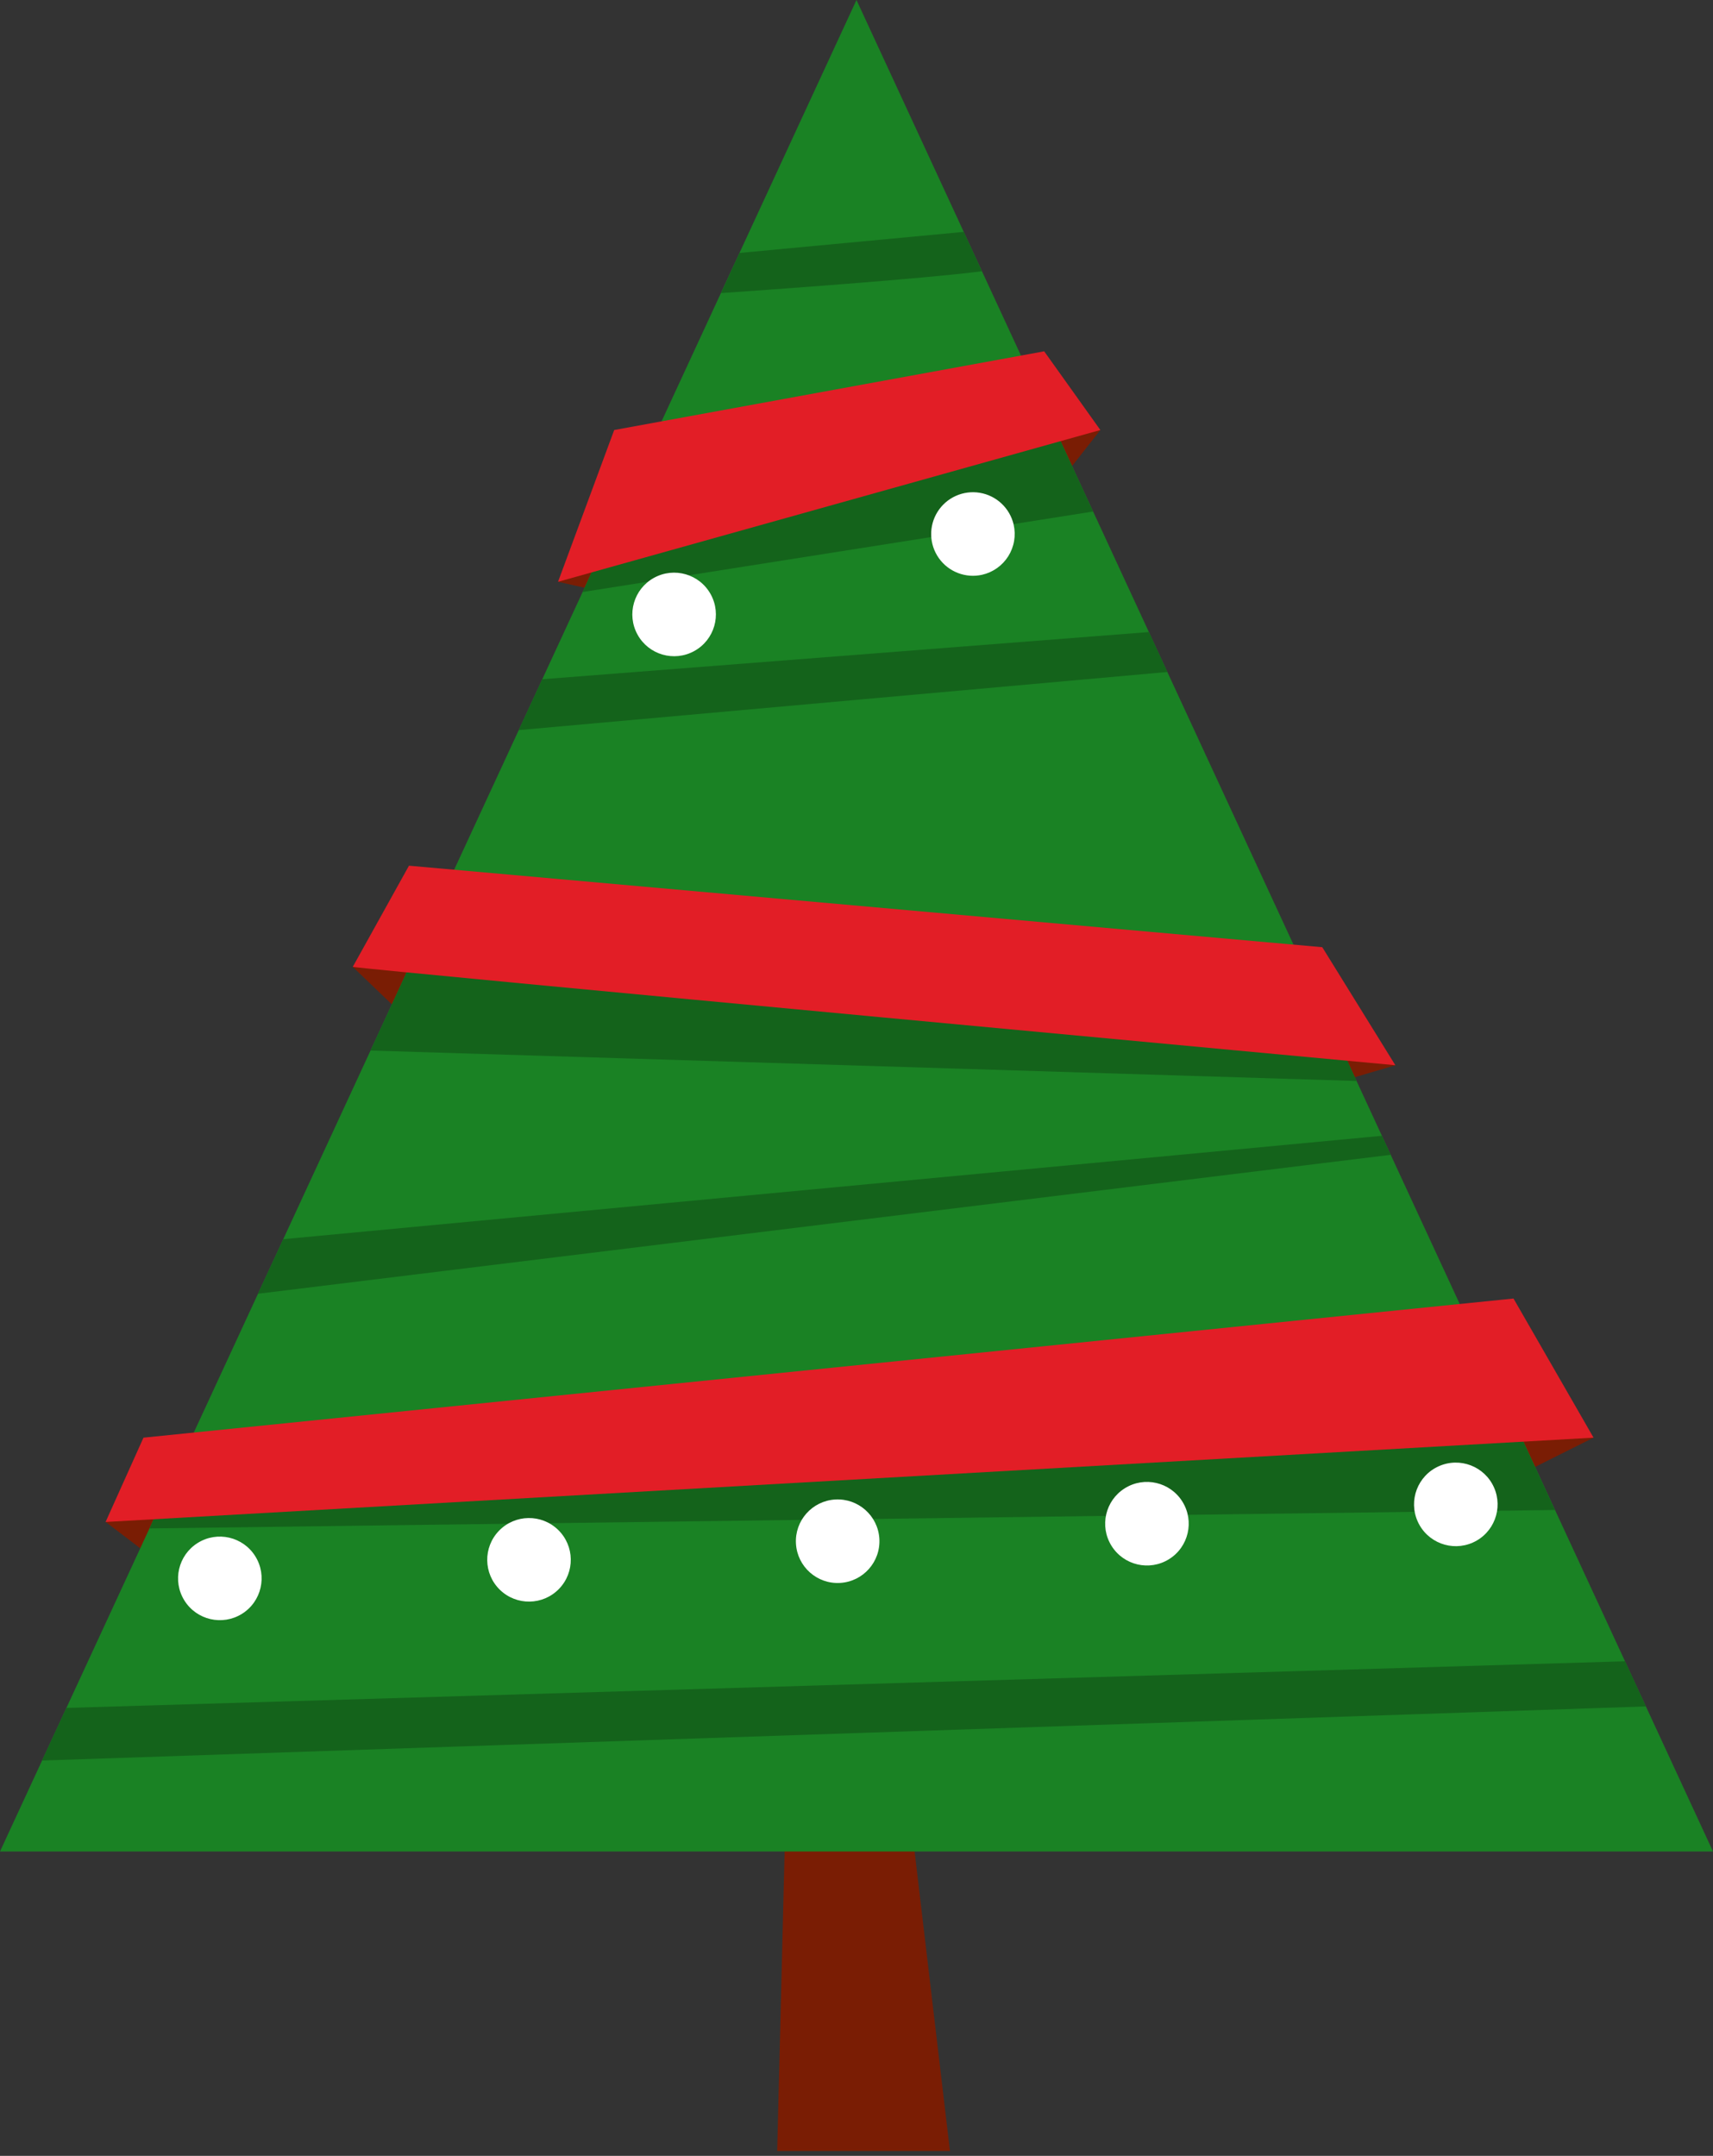 <svg width="240" height="302" viewBox="0 0 240 302" fill="none" xmlns="http://www.w3.org/2000/svg">
<rect x="0" y="0" width="240" height="302" fill="#333333" stroke="none"/>
<path d="M195.509 149.219L172.772 155.915L66.765 152.071L49.424 135.44L66.16 130.521C66.16 130.521 160.356 138.489 161.241 138.785C162.127 139.08 195.509 149.219 195.509 149.219Z" fill="#7A1D04"/>
<path d="M223.271 201.389L207.321 209.364C207.321 209.364 97.766 217.037 96.585 217.037C95.405 217.037 22.176 218.808 22.176 218.808L14.791 213.187L61.741 203.736L208.796 193.4L223.271 201.389Z" fill="#7A1D04"/>
<path d="M154.166 60.237L147.674 68.507L87.429 83.565L78.183 81.499L108.396 67.032C108.396 67.032 141.469 57.286 142.355 57.286C143.24 57.286 154.166 60.237 154.166 60.237Z" fill="#7A1D04"/>
<path d="M110.342 242.727L108.888 301.313H133.094L125.835 239.818L110.342 242.727Z" fill="#7A1D04"/>
<path d="M0 259.358L119.997 0L240 259.358H0Z" fill="#1A8224"/>
<path d="M213.426 201.959L203.189 191.089C203.189 191.089 49.311 205.556 43.437 205.556C39.566 205.556 29.736 207.46 23.419 208.767L20.946 214.107L217.853 211.522L213.426 201.959Z" fill="#14631B"/>
<path d="M190.064 151.426L187.471 145.819L183.993 141.449L77.691 131.999L59.085 132.884L58.474 132.968L51.911 147.161L190.064 151.426Z" fill="#14631B"/>
<path d="M153.147 71.655L146.641 57.588L93.634 67.327L87.303 70.671L81.626 82.933L153.147 71.655Z" fill="#14631B"/>
<path d="M14.791 213.201L223.264 201.39L212.049 181.899L20.103 201.39L14.791 213.201Z" fill="#E21E26"/>
<path d="M49.424 135.44C51.391 135.834 195.495 149.219 195.495 149.219L185.258 132.686L57.3 121.268L49.424 135.44Z" fill="#E21E26"/>
<path d="M78.183 81.499L154.166 60.237L146.296 49.213L86.052 60.237L78.183 81.499Z" fill="#E21E26"/>
<path d="M36.144 181.232L194.848 161.768L193.612 159.105L39.685 173.587L36.144 181.232Z" fill="#14631B"/>
<path d="M72.674 102.275L163.553 94.132L160.967 88.539L75.976 95.15L72.674 102.275Z" fill="#14631B"/>
<path d="M135.026 32.483L103.611 35.434L101.025 41.056C107.749 40.592 129.32 39.06 137.562 37.999L135.026 32.483Z" fill="#14631B"/>
<path d="M5.888 246.62L230.599 239.039L227.676 232.715L9.303 239.249L5.888 246.62Z" fill="#14631B"/>
<path d="M206.356 216.081C209.307 214.761 210.63 211.299 209.31 208.348C207.991 205.397 204.529 204.075 201.578 205.394C198.627 206.714 197.304 210.175 198.624 213.126C199.943 216.077 203.405 217.4 206.356 216.081Z" fill="white"/>
<path d="M163.789 218.41C166.532 216.7 167.369 213.09 165.659 210.347C163.949 207.604 160.339 206.766 157.596 208.476C154.853 210.186 154.016 213.797 155.726 216.54C157.436 219.283 161.046 220.12 163.789 218.41Z" fill="white"/>
<path d="M117.707 221.739C120.933 221.548 123.394 218.777 123.203 215.55C123.012 212.323 120.241 209.862 117.014 210.053C113.788 210.244 111.327 213.015 111.518 216.242C111.709 219.469 114.48 221.93 117.707 221.739Z" fill="white"/>
<path d="M78.319 222.575C80.569 220.254 80.511 216.549 78.189 214.299C75.868 212.05 72.162 212.108 69.913 214.429C67.663 216.75 67.722 220.456 70.043 222.706C72.364 224.955 76.07 224.897 78.319 222.575Z" fill="white"/>
<path d="M33.898 226.07C36.641 224.36 37.478 220.749 35.768 218.006C34.058 215.263 30.448 214.426 27.705 216.136C24.962 217.846 24.124 221.456 25.834 224.199C27.544 226.942 31.154 227.78 33.898 226.07Z" fill="white"/>
<path d="M142.017 73.489C141.758 72.362 141.17 71.338 140.328 70.545C139.487 69.752 138.429 69.226 137.289 69.033C136.149 68.841 134.978 68.99 133.922 69.463C132.867 69.935 131.975 70.71 131.36 71.688C130.744 72.667 130.432 73.806 130.463 74.962C130.494 76.118 130.867 77.238 131.535 78.183C132.202 79.127 133.134 79.852 134.213 80.267C135.292 80.682 136.47 80.769 137.598 80.515C138.35 80.344 139.06 80.027 139.689 79.581C140.318 79.136 140.853 78.57 141.264 77.918C141.674 77.265 141.952 76.538 142.081 75.778C142.211 75.018 142.189 74.24 142.017 73.489Z" fill="white"/>
<path d="M97.269 91.199C100.101 89.641 101.133 86.081 99.574 83.249C98.015 80.418 94.456 79.385 91.624 80.944C88.792 82.503 87.76 86.062 89.319 88.894C90.877 91.726 94.437 92.758 97.269 91.199Z" fill="white"/>
</svg>
